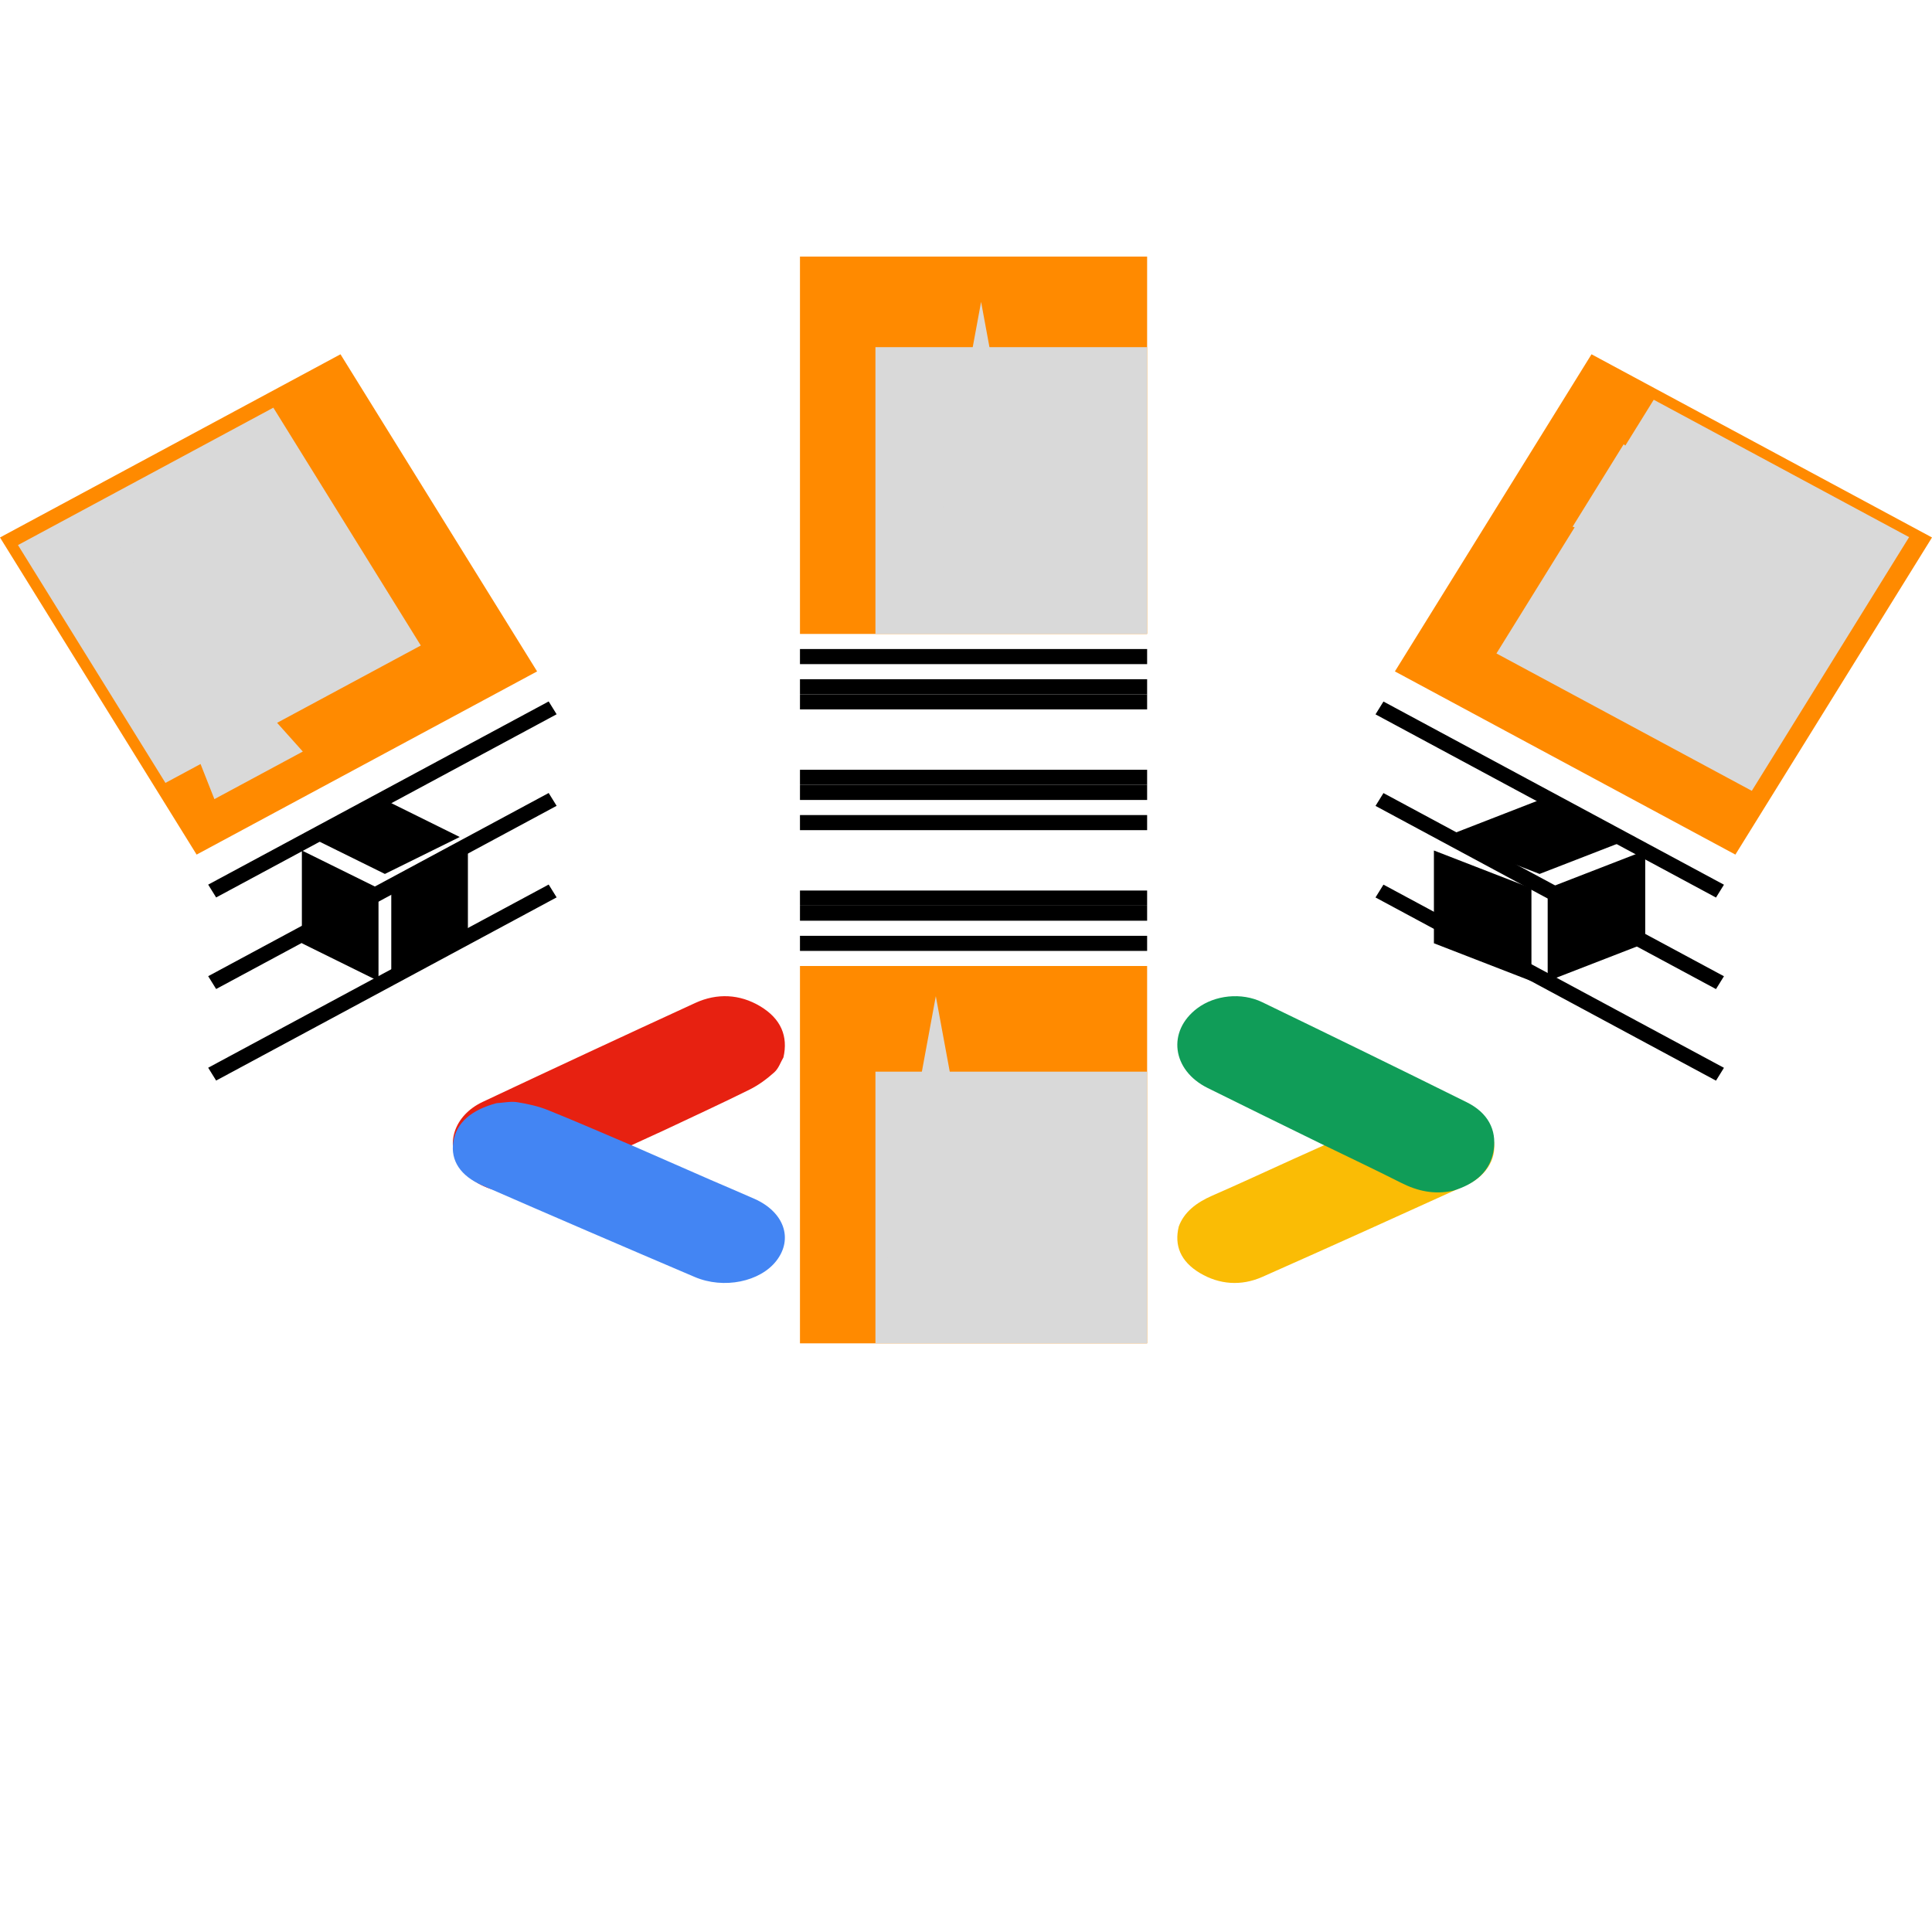 <svg width="128" height="128" viewBox="0 0 128 128" fill="none" xmlns="http://www.w3.org/2000/svg">
<rect width="25.605" height="24.718" transform="matrix(0.881 -0.474 0.527 0.85 0 35.609)" fill="#FF8A00"/>
<rect width="24.718" height="25.605" transform="matrix(-0.527 0.85 -0.881 -0.474 128 35.609)" fill="#FF8A00"/>
<rect x="53" y="17" width="23" height="25" fill="#FF8A00"/>
<rect x="53" y="64" width="23" height="25" fill="#FF8A00"/>
<path d="M14.529 36.009L18.044 38.958L22.139 36.755L20.216 40.781L23.73 43.729L19.027 43.269L17.103 47.295L16.12 42.984L11.417 42.523L15.512 40.32L14.529 36.009Z" fill="#E52E71"/>
<path d="M64.5 23L65.959 27.146H70.682L66.861 29.708L68.321 33.854L64.5 31.292L60.679 33.854L62.139 29.708L58.318 27.146H63.041L64.5 23Z" fill="#E52E71"/>
<path d="M64.5 71L65.959 74.8H70.682L66.861 77.149L68.321 80.95L64.5 78.601L60.679 80.95L62.139 77.149L58.318 74.8H63.041L64.5 71Z" fill="#E52E71"/>
<path d="M115.853 43.082L111.228 42.166L108.863 45.982L108.369 41.599L103.743 40.683L108.063 38.891L107.569 34.508L110.733 37.783L115.054 35.99L112.689 39.807L115.853 43.082Z" fill="#E52E71"/>
<line y1="-0.5" x2="25.605" y2="-0.5" transform="matrix(0.881 -0.474 0.527 0.85 14.32 59.459)" stroke="black"/>
<line y1="-0.5" x2="25.605" y2="-0.5" transform="matrix(0.881 -0.474 0.527 0.85 14.32 65.525)" stroke="black"/>
<line y1="-0.5" x2="25.605" y2="-0.5" transform="matrix(0.881 -0.474 0.527 0.85 14.32 71.59)" stroke="black"/>
<line x1="53" y1="43.5" x2="76" y2="43.5" stroke="black"/>
<line x1="53" y1="45.5" x2="76" y2="45.5" stroke="black"/>
<line x1="53" y1="51.5" x2="76" y2="51.5" stroke="black"/>
<line x1="53" y1="46.5" x2="76" y2="46.5" stroke="black"/>
<line x1="53" y1="52.5" x2="76" y2="52.5" stroke="black"/>
<line x1="53" y1="59.5" x2="76" y2="59.5" stroke="black"/>
<line x1="53" y1="54.5" x2="76" y2="54.5" stroke="black"/>
<line x1="53" y1="60.5" x2="76" y2="60.5" stroke="black"/>
<line x1="53" y1="62.5" x2="76" y2="62.5" stroke="black"/>
<line y1="-0.5" x2="25.605" y2="-0.5" transform="matrix(0.881 0.474 -0.527 0.85 91.131 47.328)" stroke="black"/>
<line y1="-0.5" x2="25.605" y2="-0.5" transform="matrix(0.881 0.474 -0.527 0.85 91.131 53.393)" stroke="black"/>
<line y1="-0.5" x2="25.605" y2="-0.5" transform="matrix(0.881 0.474 -0.527 0.85 91.131 59.459)" stroke="black"/>
<g style="mix-blend-mode:color-burn">
<rect width="19.204" height="18.538" transform="matrix(0.881 -0.474 0.527 0.85 1.191 36.112)" fill="#D9D9D9"/>
</g>
<g style="mix-blend-mode:color-burn">
<rect x="58" y="71" width="18" height="18" fill="#D9D9D9"/>
</g>
<g style="mix-blend-mode:color-burn">
<rect width="19.774" height="19.204" transform="matrix(-0.527 0.85 -0.881 -0.474 126.483 35.587)" fill="#D9D9D9"/>
</g>
<g style="mix-blend-mode:color-burn">
<rect x="58" y="23" width="18" height="19" fill="#D9D9D9"/>
</g>
<g style="mix-blend-mode:overlay">
<path d="M7.369 35.609L20.062 49.792L14.204 52.944L7.369 35.609Z" fill="#D9D9D9"/>
</g>
<g style="mix-blend-mode:overlay">
<path d="M65 20L68.464 38.75H61.536L65 20Z" fill="#D9D9D9"/>
</g>
<g style="mix-blend-mode:overlay">
<path d="M122.793 41.262L104.19 34.893L107.572 29.434L122.793 41.262Z" fill="#D9D9D9"/>
</g>
<g style="mix-blend-mode:overlay">
<path d="M62 66L65.464 84.75H58.536L62 66Z" fill="#D9D9D9"/>
</g>
<path d="M25.5 53L30.458 55.453L25.5 57.901L20.542 55.453L25.5 53ZM20 62.494V56.347L25.077 58.853V65L20 62.494ZM25.923 58.853L31 56.347V62.494L25.923 65V58.853Z" fill="black"/>
<path d="M102 53L108.31 55.453L102 57.901L95.69 55.453L102 53ZM95 62.494V56.347L101.462 58.853V65L95 62.494ZM102.538 58.853L109 56.347V62.494L102.538 65V58.853Z" fill="black"/>
<path d="M85.668 76.798C88.174 75.674 90.674 74.542 93.188 73.43C95.575 72.375 98.383 73.348 98.925 75.402C99.238 76.59 98.558 77.874 97.184 78.499C92.677 80.548 88.165 82.589 83.629 84.599C82.225 85.221 80.779 85.107 79.5 84.344C78.201 83.57 77.791 82.503 78.096 81.26C78.444 80.314 79.24 79.682 80.326 79.209C82.122 78.427 83.889 77.603 85.668 76.798Z" fill="#FABC05"/>
<path d="M87.5 75.765C85 74.537 82.493 73.318 80.002 72.078C77.637 70.9 77.313 68.313 79.322 66.802C80.484 65.928 82.248 65.73 83.629 66.399C88.157 68.591 92.679 70.793 97.178 73.028C98.57 73.72 99.166 74.842 98.96 76.194C98.751 77.566 97.771 78.445 96.24 78.896C95.016 79.154 93.916 78.913 92.847 78.374C91.081 77.481 89.284 76.632 87.5 75.765Z" fill="#109D58"/>
<path d="M43.983 74.891C42.303 75.661 40.622 76.429 38.943 77.201C37.962 77.653 36.99 78.12 36.004 78.564C34.016 79.46 31.653 78.935 30.526 77.358C29.45 75.854 30.068 73.903 31.983 73.001C36.665 70.797 41.359 68.609 46.07 66.445C47.515 65.782 49.014 65.865 50.35 66.659C51.76 67.496 52.221 68.674 51.905 70.055C51.708 70.39 51.591 70.781 51.297 71.045C50.819 71.473 50.275 71.883 49.67 72.184C47.796 73.116 45.881 73.993 43.983 74.891Z" fill="#E72111"/>
<path d="M42.057 75.972C43.724 76.701 45.39 77.433 47.059 78.161C48.035 78.586 49.023 78.998 49.993 79.43C51.949 80.302 52.567 82.072 51.438 83.53C50.36 84.922 47.955 85.425 46.029 84.604C41.32 82.597 36.622 80.575 31.942 78.531C30.506 77.904 29.846 76.896 30.03 75.665C30.224 74.366 31.259 73.522 32.901 73.087C33.358 73.06 33.837 72.954 34.267 73.023C34.967 73.134 35.679 73.295 36.305 73.547C38.243 74.327 40.142 75.16 42.057 75.972Z" fill="#4385F3"/>
</svg>
